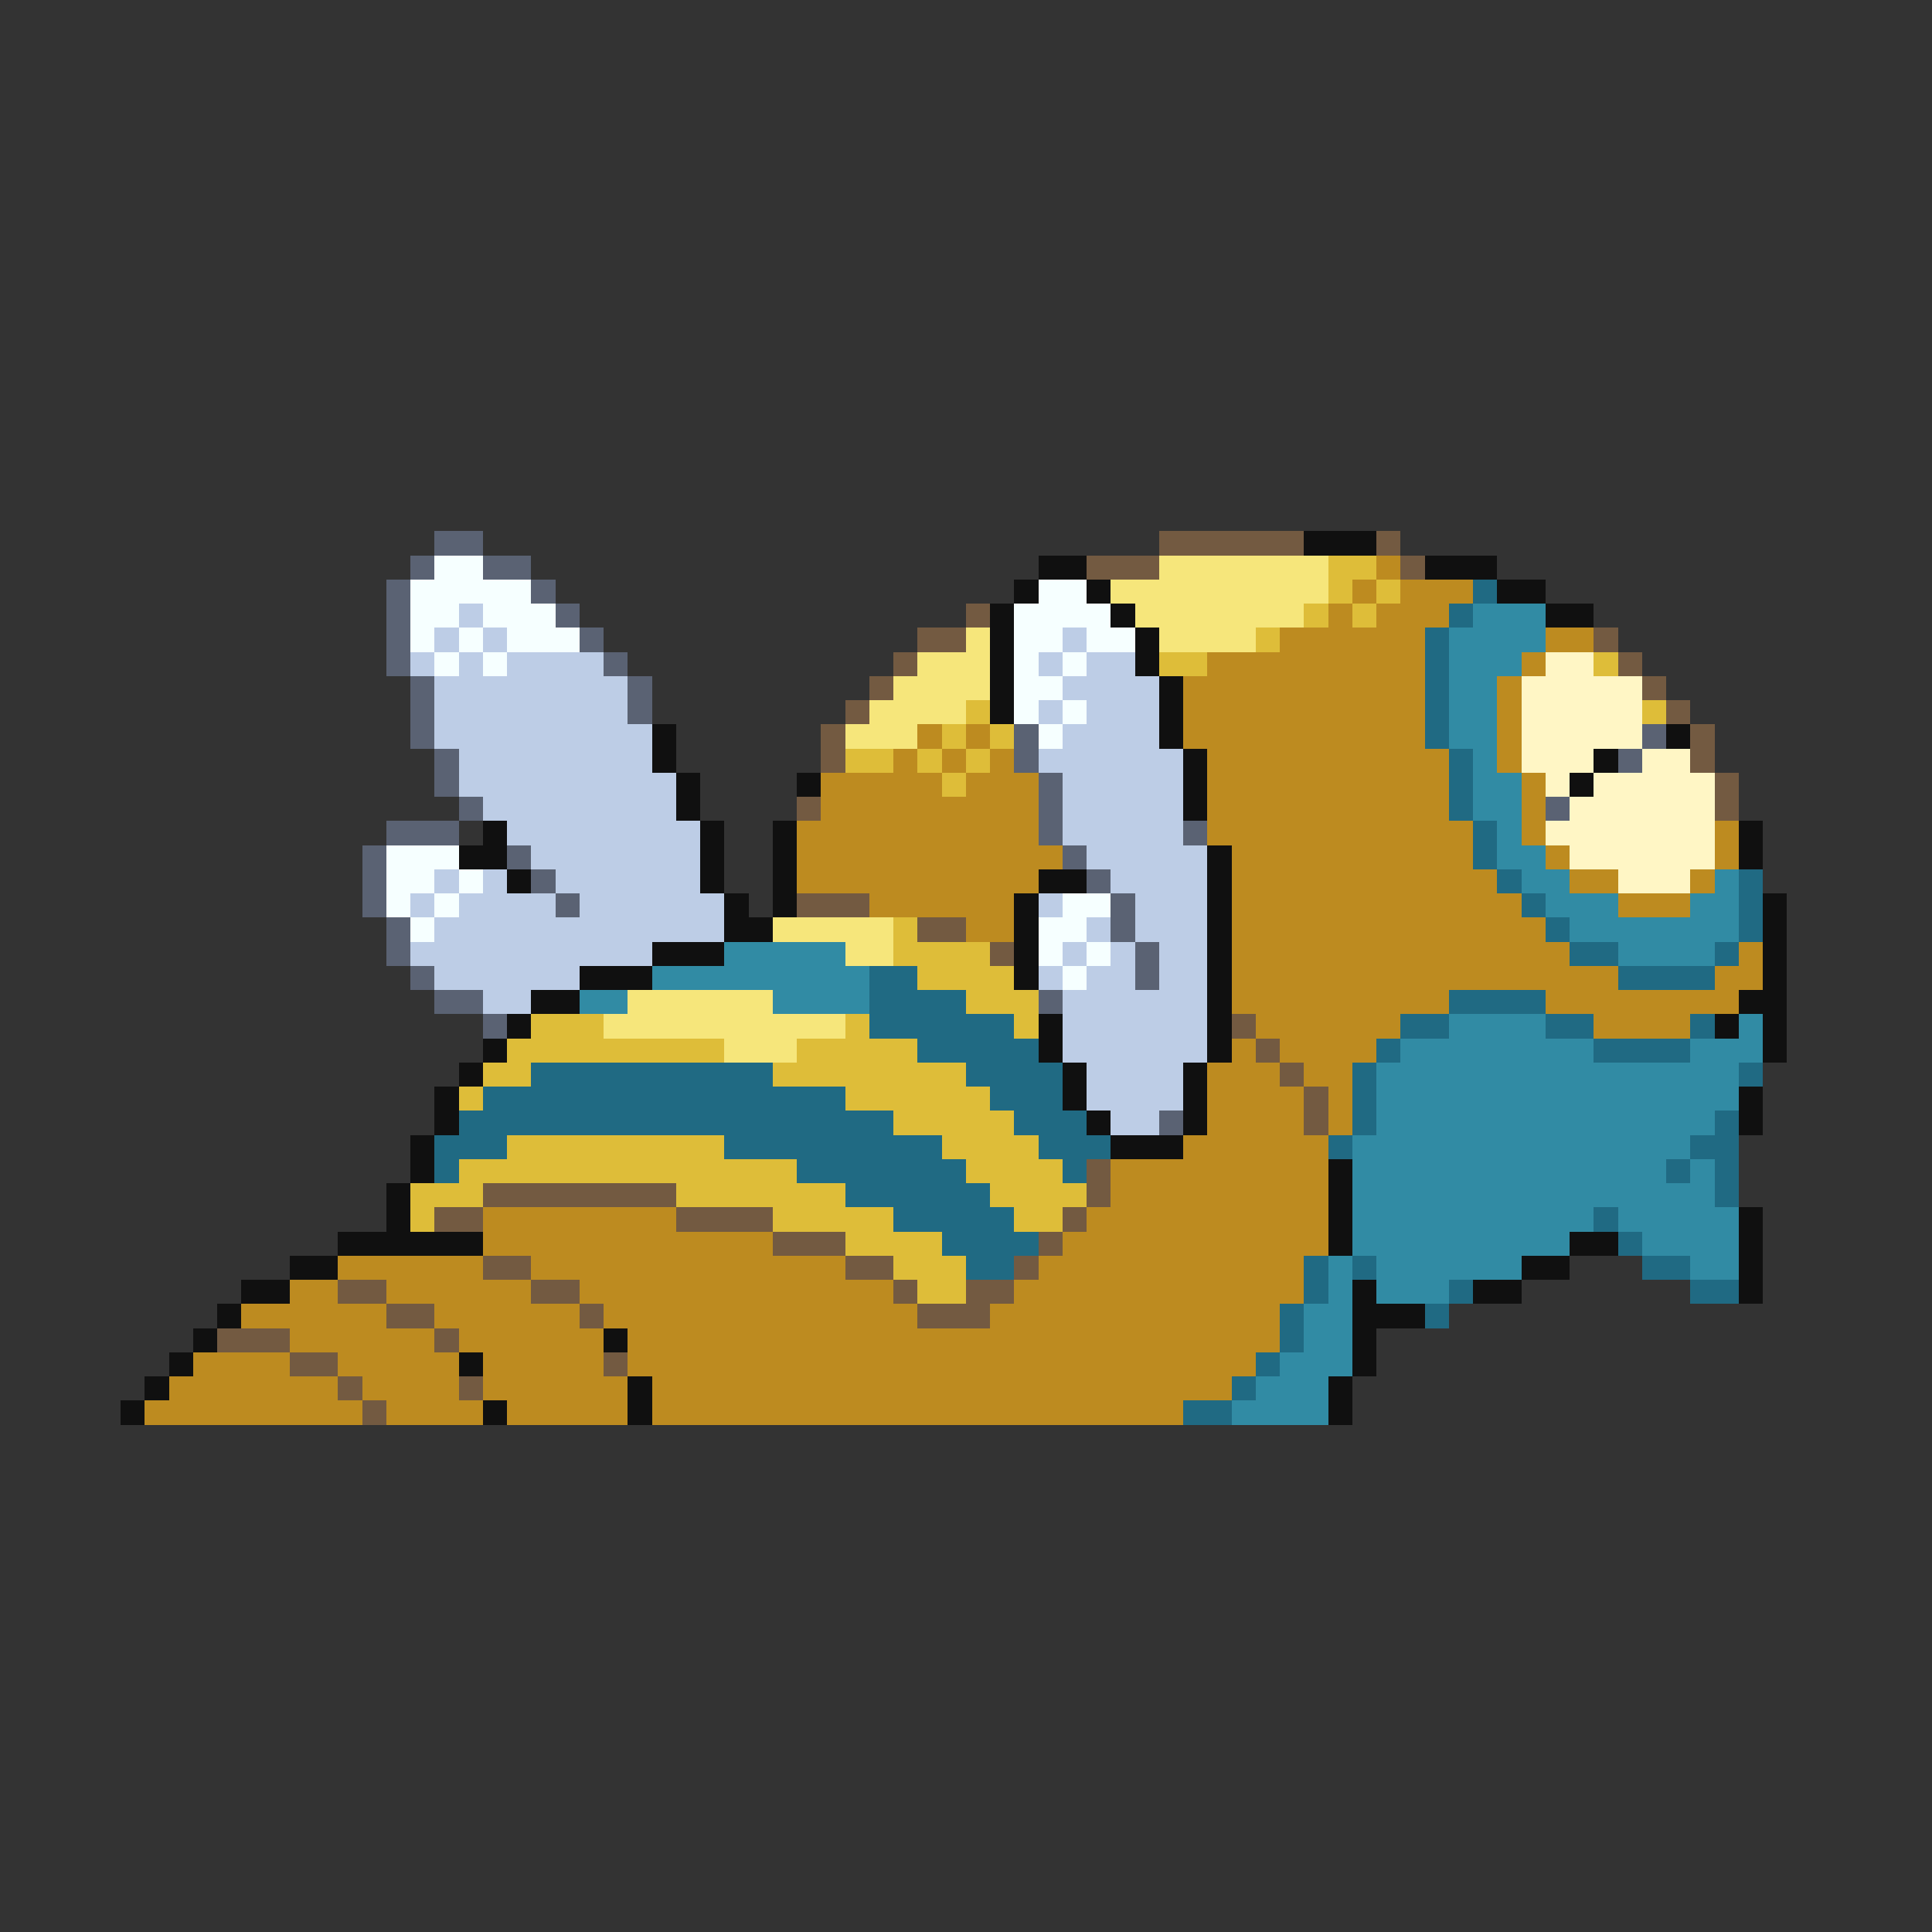 <svg xmlns="http://www.w3.org/2000/svg" viewBox="0 -0.5 80 80" shape-rendering="crispEdges">
<rect x="0" y="-0.5" width="80" height="80" fill="#333333" stroke="none"/>
<path stroke="#5a6273" d="M18 22h2M17 23h1M20 23h2M16 24h1M22 24h1M16 25h1M23 25h1M16 26h1M24 26h1M16 27h1M25 27h1M17 28h1M26 28h1M17 29h1M26 29h1M17 30h1M42 30h1M68 30h1M18 31h1M42 31h1M67 31h1M18 32h1M43 32h1M19 33h1M43 33h1M64 33h1M16 34h3M43 34h1M49 34h1M15 35h1M21 35h1M44 35h1M15 36h1M22 36h1M45 36h1M15 37h1M23 37h1M46 37h1M16 38h1M46 38h1M16 39h1M47 39h1M17 40h1M47 40h1M18 41h2M43 41h1M20 42h1M48 46h1" />
<path stroke="#735a41" d="M48 22h6M57 22h1M45 23h3M58 23h1M40 25h1M38 26h2M66 26h1M37 27h1M67 27h1M36 28h1M68 28h1M35 29h1M69 29h1M34 30h1M70 30h1M34 31h1M70 31h1M71 32h1M33 33h1M71 33h1M33 37h3M38 38h2M41 39h1M51 42h1M52 43h1M53 44h1M54 45h1M54 46h1M45 48h1M20 49h8M45 49h1M18 50h2M28 50h4M44 50h1M32 51h3M43 51h1M20 52h2M35 52h2M42 52h1M14 53h2M22 53h2M37 53h1M40 53h2M16 54h2M24 54h1M38 54h3M9 55h3M18 55h1M12 56h2M25 56h1M14 57h1M19 57h1M15 58h1" />
<path stroke="#101010" d="M54 22h3M43 23h2M59 23h3M42 24h1M45 24h1M62 24h2M41 25h1M46 25h1M64 25h2M41 26h1M47 26h1M41 27h1M47 27h1M41 28h1M48 28h1M41 29h1M48 29h1M27 30h1M48 30h1M69 30h1M27 31h1M49 31h1M66 31h1M28 32h1M33 32h1M49 32h1M65 32h1M28 33h1M49 33h1M20 34h1M29 34h1M32 34h1M72 34h1M19 35h2M29 35h1M32 35h1M50 35h1M72 35h1M21 36h1M29 36h1M32 36h1M43 36h2M50 36h1M30 37h1M32 37h1M42 37h1M50 37h1M73 37h1M30 38h2M42 38h1M50 38h1M73 38h1M27 39h3M42 39h1M50 39h1M73 39h1M24 40h3M42 40h1M50 40h1M73 40h1M22 41h2M50 41h1M72 41h2M21 42h1M43 42h1M50 42h1M71 42h1M73 42h1M20 43h1M43 43h1M50 43h1M73 43h1M19 44h1M44 44h1M49 44h1M18 45h1M44 45h1M49 45h1M72 45h1M18 46h1M45 46h1M49 46h1M72 46h1M17 47h1M46 47h3M17 48h1M55 48h1M16 49h1M55 49h1M16 50h1M55 50h1M72 50h1M14 51h6M55 51h1M65 51h2M72 51h1M12 52h2M63 52h2M72 52h1M10 53h2M56 53h1M61 53h2M72 53h1M9 54h1M56 54h3M8 55h1M25 55h1M56 55h1M7 56h1M19 56h1M56 56h1M6 57h1M26 57h1M55 57h1M5 58h1M20 58h1M26 58h1M55 58h1" />
<path stroke="#f6ffff" d="M18 23h2M17 24h5M43 24h2M17 25h2M20 25h3M42 25h4M17 26h1M19 26h1M21 26h3M42 26h2M45 26h2M18 27h1M20 27h1M42 27h1M44 27h1M42 28h2M42 29h1M44 29h1M43 30h1M16 35h3M16 36h2M19 36h1M16 37h1M18 37h1M44 37h2M17 38h1M43 38h2M43 39h1M45 39h1M44 40h1" />
<path stroke="#f6e67b" d="M48 23h7M46 24h9M47 25h7M40 26h1M48 26h4M38 27h3M37 28h4M36 29h4M35 30h3M32 38h5M35 39h2M26 41h6M25 42h10M30 43h3" />
<path stroke="#debd39" d="M55 23h2M55 24h1M57 24h1M54 25h1M56 25h1M52 26h1M48 27h2M66 27h1M40 29h1M68 29h1M39 30h1M41 30h1M35 31h2M38 31h1M40 31h1M39 32h1M37 38h1M37 39h4M38 40h4M40 41h3M22 42h3M35 42h1M42 42h1M21 43h9M33 43h5M20 44h2M32 44h8M19 45h1M35 45h6M37 46h5M21 47h9M39 47h4M19 48h14M40 48h4M17 49h3M28 49h7M41 49h4M17 50h1M32 50h5M42 50h2M35 51h4M37 52h3M38 53h2" />
<path stroke="#bd8b20" d="M57 23h1M56 24h1M58 24h3M55 25h1M57 25h3M53 26h6M64 26h2M50 27h9M63 27h1M49 28h10M62 28h1M49 29h10M62 29h1M38 30h1M40 30h1M49 30h10M62 30h1M37 31h1M39 31h1M41 31h1M50 31h10M62 31h1M34 32h5M40 32h3M50 32h10M63 32h1M34 33h9M50 33h10M63 33h1M33 34h10M50 34h11M63 34h1M71 34h1M33 35h11M51 35h10M64 35h1M71 35h1M33 36h10M51 36h11M65 36h2M70 36h1M36 37h6M51 37h12M67 37h3M40 38h2M51 38h13M51 39h14M72 39h1M51 40h16M71 40h2M51 41h9M64 41h8M52 42h6M66 42h4M51 43h1M53 43h4M50 44h3M54 44h2M50 45h4M55 45h1M50 46h4M55 46h1M49 47h6M46 48h9M46 49h9M20 50h8M45 50h10M20 51h12M44 51h11M14 52h6M22 52h13M43 52h11M12 53h2M16 53h6M24 53h13M42 53h12M10 54h6M18 54h6M25 54h13M41 54h12M12 55h6M19 55h6M26 55h27M8 56h4M14 56h5M20 56h5M26 56h26M7 57h7M15 57h4M20 57h6M27 57h24M6 58h9M16 58h4M21 58h5M27 58h22" />
<path stroke="#206a83" d="M61 24h1M60 25h1M59 26h1M59 27h1M59 28h1M59 29h1M59 30h1M60 31h1M60 32h1M60 33h1M61 34h1M61 35h1M62 36h1M72 36h1M63 37h1M72 37h1M64 38h1M72 38h1M65 39h2M71 39h1M36 40h2M67 40h4M36 41h4M60 41h4M36 42h6M58 42h2M64 42h2M70 42h1M38 43h5M57 43h1M66 43h4M22 44h10M40 44h4M56 44h1M72 44h1M20 45h15M41 45h3M56 45h1M19 46h18M42 46h3M56 46h1M71 46h1M18 47h3M30 47h9M43 47h3M55 47h1M70 47h2M18 48h1M33 48h7M44 48h1M69 48h1M71 48h1M35 49h6M71 49h1M37 50h5M66 50h1M39 51h4M67 51h1M40 52h2M54 52h1M56 52h1M68 52h2M54 53h1M60 53h1M70 53h2M53 54h1M59 54h1M53 55h1M52 56h1M51 57h1M49 58h2" />
<path stroke="#bdcde6" d="M19 25h1M18 26h1M20 26h1M44 26h1M17 27h1M19 27h1M21 27h4M43 27h1M45 27h2M18 28h8M44 28h4M18 29h8M43 29h1M45 29h3M18 30h9M44 30h4M19 31h8M43 31h6M19 32h9M44 32h5M20 33h8M44 33h5M21 34h8M44 34h5M22 35h7M45 35h5M18 36h1M20 36h1M23 36h6M46 36h4M17 37h1M19 37h4M24 37h6M43 37h1M47 37h3M18 38h12M45 38h1M47 38h3M17 39h10M44 39h1M46 39h1M48 39h2M18 40h6M43 40h1M45 40h2M48 40h2M20 41h2M44 41h6M44 42h6M44 43h6M45 44h4M45 45h4M46 46h2" />
<path stroke="#318ba4" d="M61 25h3M60 26h4M60 27h3M60 28h2M60 29h2M60 30h2M61 31h1M61 32h2M61 33h2M62 34h1M62 35h2M63 36h2M71 36h1M64 37h3M70 37h2M65 38h7M30 39h5M67 39h4M27 40h9M24 41h2M32 41h4M60 42h4M72 42h1M58 43h8M70 43h3M57 44h15M57 45h15M57 46h14M56 47h14M56 48h13M70 48h1M56 49h15M56 50h10M67 50h5M56 51h9M68 51h4M55 52h1M57 52h6M70 52h2M55 53h1M57 53h3M54 54h2M54 55h2M53 56h3M52 57h3M51 58h4" />
<path stroke="#fff6c5" d="M64 27h2M63 28h5M63 29h5M63 30h5M63 31h3M68 31h2M64 32h1M66 32h5M65 33h6M64 34h7M65 35h6M67 36h3" />
</svg>